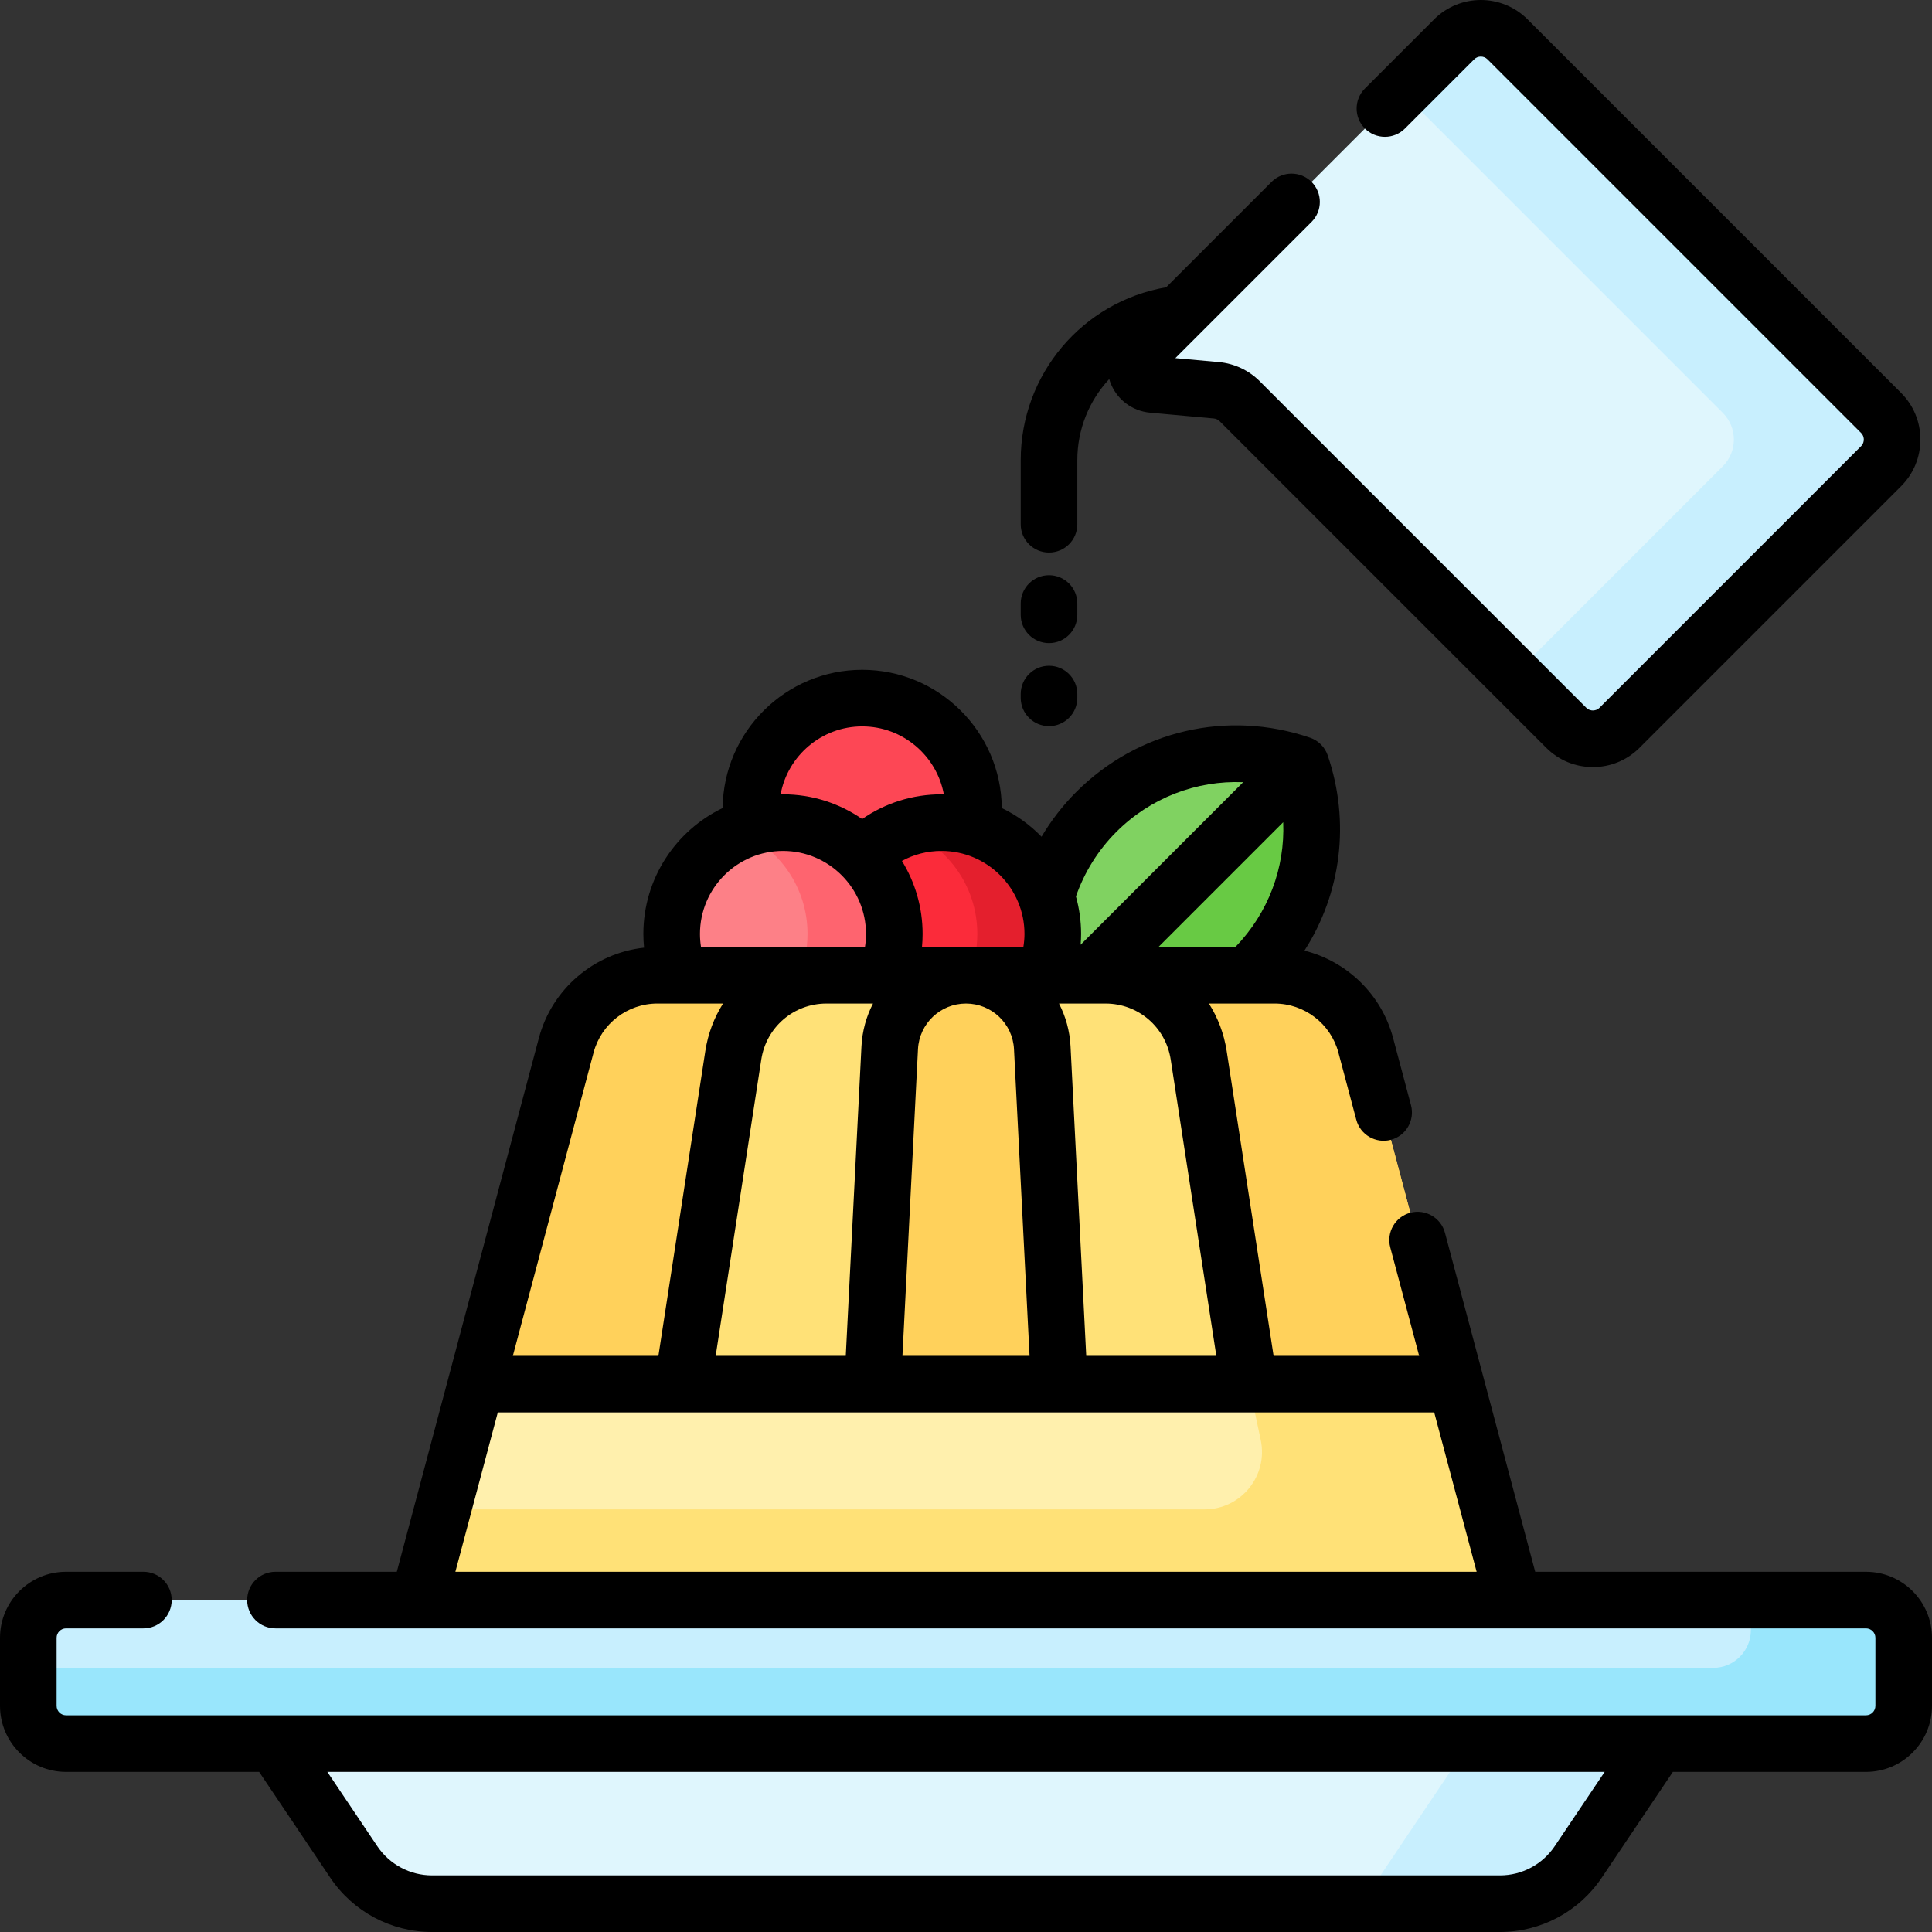 <svg id="Capa_1" enable-background="new 0 0 512 512" viewBox="0 0 512 512" xmlns="http://www.w3.org/2000/svg"><rect x="0" y="0" width="512" height="512" fill="#333333" stroke="none"/><g><g><g><g><g><g><path d="m207.5 219.005c8.303 0 15.786 3.571 21 9.256 5.214-5.685 12.697-9.256 21-9.256 2.761 0 5.429.402 7.955 1.138.354-1.826.545-3.709.545-5.638 0-16.292-13.208-29.5-29.5-29.5s-29.5 13.208-29.5 29.5c0 1.929.191 3.813.545 5.638 2.526-.736 5.194-1.138 7.955-1.138z" fill="#fd4755"/><path d="m329.363 259.448c.957-.829 1.891-1.697 2.801-2.606 14.672-14.672 18.865-35.848 12.595-54.246-18.398-6.27-39.574-2.077-54.246 12.595-12.073 12.073-17.044 28.548-14.936 44.257z" fill="#68ca44"/><path d="m287.906 259.448 56.853-56.853c-18.398-6.27-39.574-2.077-54.246 12.595-12.073 12.073-17.044 28.548-14.936 44.257h12.329z" fill="#80d261"/><g><path d="m276.474 259.448c1.62-3.652 2.526-7.691 2.526-11.943 0-16.292-13.208-29.5-29.5-29.5s-29.5 13.208-29.5 29.5c0 4.253.907 8.291 2.526 11.943z" fill="#fb2b3a"/><path d="m249.5 218.005c-3.511 0-6.877.616-10 1.742 11.37 4.097 19.5 14.977 19.5 27.758 0 4.253-.907 8.291-2.526 11.943h20c1.62-3.652 2.526-7.691 2.526-11.943 0-16.293-13.208-29.5-29.5-29.5z" fill="#e41f2d"/><path d="m234.474 259.448c1.62-3.652 2.526-7.691 2.526-11.943 0-16.292-13.208-29.5-29.5-29.5s-29.5 13.208-29.5 29.5c0 4.253.907 8.291 2.526 11.943z" fill="#fd8087"/><path d="m207.5 218.005c-4.08 0-7.966.829-11.5 2.326 10.579 4.482 18 14.961 18 27.174 0 4.253-.907 8.291-2.526 11.943h23c1.62-3.652 2.526-7.691 2.526-11.943 0-16.293-13.208-29.5-29.5-29.5z" fill="#fe646f"/></g><path d="m401.344 425.035-39.401-148.018c-2.915-10.949-12.828-18.569-24.159-18.569h-163.568c-11.33 0-21.244 7.62-24.159 18.569l-39.401 148.018z" fill="#ffd15b"/><path d="m401.344 425.035-39.401-148.018c-2.915-10.949-12.828-18.569-24.159-18.569h-163.568c-11.33 0-21.244 7.62-24.159 18.569l-39.401 148.018z" fill="#ffd15b"/><path d="m340.042 425.035-22.378-145.39c-1.877-12.195-12.37-21.197-24.709-21.197h-73.91c-12.339 0-22.832 9.002-24.709 21.197l-22.378 145.39z" fill="#ffe177"/><path d="m283.684 425.035-7.472-147.373c-.546-10.765-9.433-19.214-20.212-19.214s-19.667 8.448-20.212 19.214l-7.472 147.373z" fill="#ffd15b"/><path d="m401.344 427-15.498-58.222h-259.692l-15.498 58.222z" fill="#fff0ad"/><path d="m385.846 368.778h-54.463l2.723 12.848c2.006 9.465-5.213 18.374-14.888 18.374h-201.375l-7.187 27h290.688z" fill="#ffe177"/></g><g><path d="m498.499 123.566-69.296 69.296c-3.905 3.905-10.237 3.905-14.142 0l-86.535-86.535c-1.654-1.654-3.836-2.676-6.166-2.888l-16.876-1.534c-4.222-.384-6.08-5.517-3.083-8.515l82.961-82.961c3.905-3.905 10.237-3.905 14.142 0l98.995 98.995c3.905 3.905 3.905 10.237 0 14.142z" fill="#dff6fd"/><path d="m498.499 109.424-98.995-98.995c-3.905-3.905-10.237-3.905-14.142 0l-13.894 13.893 85.102 85.102c3.905 3.905 3.905 10.237 0 14.142l-55.403 55.403 13.893 13.893c3.905 3.905 10.237 3.905 14.142 0l69.296-69.296c3.906-3.905 3.906-10.237.001-14.142z" fill="#c8effe"/></g></g><g><path d="m72 461.07 21.758 32.375c4.644 6.91 12.424 11.055 20.749 11.055h282.985c8.326 0 16.105-4.145 20.749-11.055l21.759-32.375z" fill="#dff6fd"/><path d="m390 461.07-29.188 43.43h36.681c8.326 0 16.105-4.145 20.749-11.055l21.758-32.375z" fill="#c8effe"/><path d="m494.5 462.071h-477c-5.523 0-10-4.477-10-10v-18.036c0-5.523 4.477-10 10-10h477c5.523 0 10 4.477 10 10v18.036c0 5.522-4.477 10-10 10z" fill="#c8effe"/><path d="m494.5 424.035h-30.5v7.965c0 5.523-4.477 10-10 10h-446.5v10.07c0 5.523 4.477 10 10 10h477c5.523 0 10-4.477 10-10v-18.036c0-5.522-4.477-9.999-10-9.999z" fill="#99e6fc"/></g></g></g></g><g><path d="m278 146.434c4.143 0 7.5-3.358 7.5-7.5v-16.981c0-8.265 3.19-15.838 8.453-21.49.071.237.144.475.229.71 1.669 4.61 5.738 7.75 10.622 8.194l16.877 1.534c.58.053 1.127.309 1.539.722l86.536 86.535c3.305 3.306 7.699 5.126 12.374 5.126s9.069-1.821 12.375-5.126l69.295-69.296c3.306-3.305 5.127-7.7 5.127-12.375 0-4.674-1.821-9.069-5.126-12.374l-98.993-98.996c-6.824-6.823-17.926-6.823-24.75 0l-18.341 18.341c-2.929 2.929-2.929 7.678 0 10.606 2.93 2.929 7.678 2.929 10.607 0l18.341-18.341c.975-.975 2.561-.975 3.535 0l98.995 98.996c.638.637.732 1.381.732 1.767 0 .387-.095 1.13-.733 1.768l-69.296 69.296c-.637.637-1.381.732-1.768.732s-1.13-.095-1.767-.732l-86.536-86.535c-2.89-2.89-6.722-4.685-10.79-5.054l-11.561-1.051 6.392-6.392c.058-.058.117-.114.173-.173l29.533-29.532c2.929-2.929 2.929-7.678 0-10.606-2.929-2.929-7.677-2.929-10.607 0l-27.926 27.926c-22.155 3.819-38.541 23.047-38.541 45.819v16.981c0 4.143 3.357 7.501 7.5 7.501z"/><path d="m278 170.434c4.143 0 7.5-3.358 7.5-7.5v-3c0-4.142-3.357-7.5-7.5-7.5s-7.5 3.358-7.5 7.5v3c0 4.142 3.357 7.5 7.5 7.5z"/><path d="m278 192.434c4.143 0 7.5-3.358 7.5-7.5v-1c0-4.142-3.357-7.5-7.5-7.5s-7.5 3.358-7.5 7.5v1c0 4.142 3.357 7.5 7.5 7.5z"/><path d="m494.5 416.535h-87.657l-23.912-89.828c-1.065-4.002-5.174-6.381-9.178-5.318-4.002 1.065-6.384 5.174-5.318 9.177l7.653 28.748h-38.573l-12.438-80.81c-.71-4.611-2.352-8.849-4.703-12.556h17.411c7.92 0 14.874 5.345 16.911 12.999l4.737 17.797c1.065 4.003 5.181 6.384 9.177 5.318 4.003-1.065 6.385-5.174 5.319-9.177l-4.738-17.798c-3.085-11.592-12.246-20.33-23.498-23.16 9.751-15.213 12.186-34.086 6.165-51.752-.75-2.201-2.479-3.93-4.68-4.68-21.889-7.458-45.634-1.944-61.97 14.391-3.552 3.553-6.638 7.544-9.19 11.852-3.022-3.109-6.578-5.696-10.527-7.596-.196-20.235-16.71-36.638-36.991-36.638s-36.795 16.403-36.991 36.638c-12.418 5.976-21.009 18.684-21.009 33.362 0 1.221.062 2.436.182 3.642-13.205 1.444-24.396 10.879-27.873 23.941l-37.652 141.447h-32.157c-4.143 0-7.5 3.358-7.5 7.5s3.357 7.5 7.5 7.5h421.5c1.379 0 2.5 1.122 2.5 2.5v18.035c0 1.378-1.121 2.5-2.5 2.5h-477c-1.379 0-2.5-1.122-2.5-2.5v-18.035c0-1.378 1.121-2.5 2.5-2.5h20.5c4.143 0 7.5-3.358 7.5-7.5s-3.357-7.5-7.5-7.5h-20.5c-9.649 0-17.5 7.851-17.5 17.5v18.035c0 9.649 7.851 17.5 17.5 17.5h51.176l18.857 28.059c6.048 9 16.132 14.372 26.975 14.372h282.984c10.843 0 20.927-5.373 26.974-14.371l18.858-28.059h51.176c9.649 0 17.5-7.851 17.5-17.5v-18.035c0-9.649-7.851-17.5-17.5-17.5zm-167.087-165.587h-20.4l33.05-33.05c.495 12.12-3.928 24.018-12.65 33.05zm-31.599-30.454c9.098-9.097 21.259-13.708 33.642-13.203l-43.076 43.076c.073-.95.12-1.903.12-2.862 0-3.441-.482-6.769-1.365-9.932 2.225-6.405 5.879-12.278 10.679-17.079zm-2.859 45.454c8.699 0 15.973 6.24 17.296 14.838l12.087 78.528h-34.476l-4.159-82.032c-.207-4.082-1.29-7.918-3.057-11.334zm-21.455-18.443c0 1.16-.113 2.307-.294 3.443h-26.867c.106-1.141.161-2.289.161-3.443 0-7.089-2.008-13.717-5.479-19.351 3.179-1.729 6.756-2.649 10.479-2.649 12.131 0 22 9.869 22 22zm1.343 111.808h-33.686l4.12-81.272c.344-6.781 5.933-12.093 12.723-12.093s12.378 5.312 12.722 12.093zm-44.343-166.808c10.77 0 19.751 7.781 21.632 18.016-.211-.004-.42-.016-.632-.016-7.626 0-14.886 2.295-21.017 6.548-5.967-4.125-13.196-6.548-20.983-6.548-.212 0-.421.013-.632.016 1.881-10.235 10.862-18.016 21.632-18.016zm-21 33c12.131 0 22 9.869 22 22 0 1.159-.091 2.309-.271 3.443h-43.457c-.181-1.134-.271-2.284-.271-3.443-.001-12.131 9.868-22 21.999-22zm23.854 40.443c-1.766 3.416-2.85 7.252-3.057 11.334l-4.159 82.032h-34.476l12.087-78.528c1.323-8.598 8.597-14.838 17.296-14.838zm-74.05 12.999c2.038-7.654 8.992-12.999 16.912-12.999h17.4c-2.349 3.706-3.984 7.947-4.693 12.556l-12.438 80.81h-38.573zm-36.624 137.588 11.239-42.222h248.163l11.239 42.222zm291.337 72.727c-3.257 4.845-8.686 7.738-14.524 7.738h-282.985c-5.839 0-11.269-2.893-14.525-7.738l-13.234-19.692h338.502z"/></g></g><g/><g/><g/><g/><g/><g/><g/><g/><g/><g/><g/><g/><g/><g/><g/></svg>